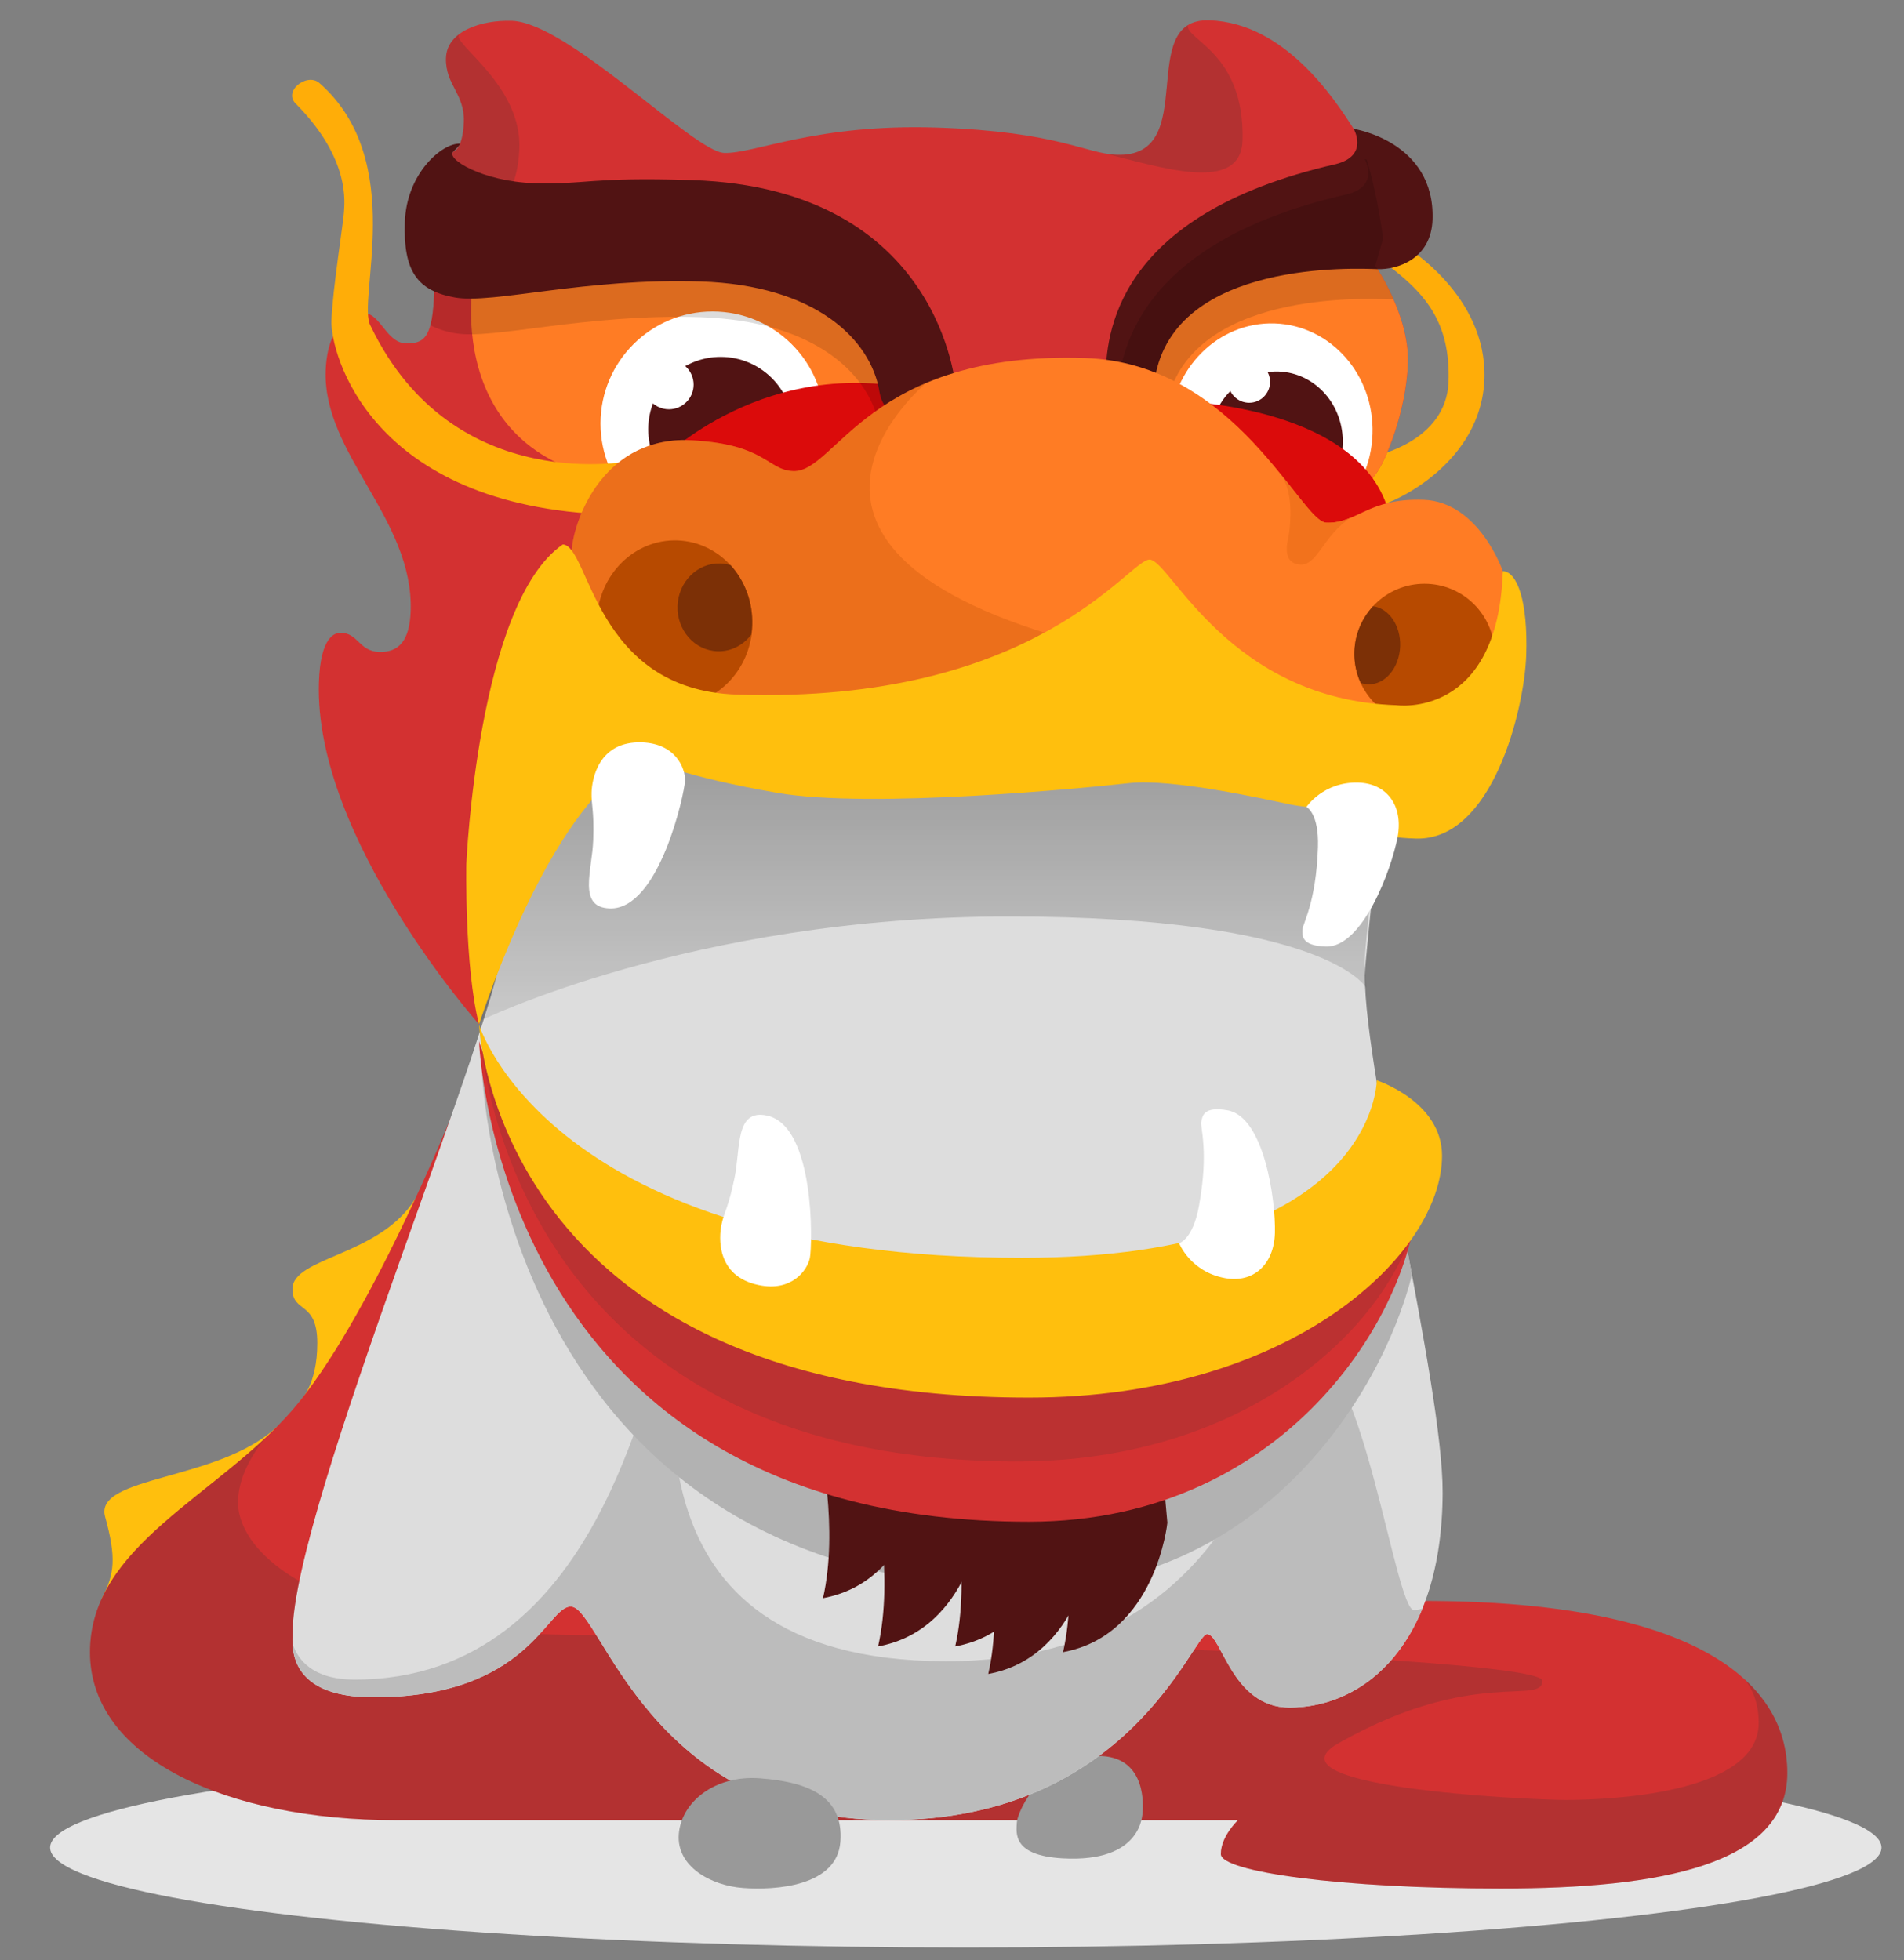 <?xml version="1.0" encoding="utf-8"?><!DOCTYPE svg PUBLIC "-//W3C//DTD SVG 1.1//EN" "http://www.w3.org/Graphics/SVG/1.1/DTD/svg11.dtd"><svg version="1.1" id="Layer_1" xmlns="http://www.w3.org/2000/svg" xmlns:xlink="http://www.w3.org/1999/xlink" x="0px" y="0px" width="304px" height="313px" viewBox="0 0 304 313" enable-background="new 0 0 304 313" xml:space="preserve"><rect x="0" y="0" width="304" height="313" fill="#808080" stroke="none"/><path fill="#78C800" d="M-557.325,151.959v9.417l0.298,3.529l2.966,4.194l3.5-2.078c0,0,2.044,2.389,1.522-4.67	c-0.522-7.059,2.311-1.642-0.522-7.059c-2.833-5.417-2.833-5.417-2.833-5.417L-557.325,151.959z"/><path fill="#78C800" d="M-367.612,168.815c-6.022-0.157-17.863,5.295-42.573,4.65c-0.797-0.021-9.756,0.277-9.543-7.871	c0.009-0.346,0.025-0.713,0.045-1.092c-0.363,0.26-0.766,0.504-1.219,0.722c-1.063,0.514-2.184,0.867-3.303,1.231	c-1.916,2.453-3.786,4.942-5.577,7.48c-1.588,3.423-3.304,6.787-5.137,10.086c-0.252,0.772-0.505,1.544-0.762,2.313	c-1.441,4.307-3.103,8.575-4.578,12.89c-0.675,4.753-1.549,9.472-2.7,14.128c-0.12,1.912-0.229,3.824-0.319,5.738	c0.042,0.194,0.082,0.391,0.111,0.598c1.146,8.205,0.181,18.846,4.337,26.494c0.721,0.366,1.368,0.922,1.919,1.649	c0.141-0.104,0.282-0.195,0.421-0.253c72.086-25.061,73.651-71.46,73.667-72.08C-362.807,174.878-361.589,168.972-367.612,168.815z"/><path fill="#71B200" d="M-430.071,232.532c-4.015-0.105-1.766-4.773-4.01-4.831c-1.411-0.037-2.644,6.713-6.149,15.274	c0.389,1.113,0.847,2.189,1.401,3.208c0.721,0.366,1.368,0.922,1.919,1.649c0.141-0.104,0.282-0.195,0.421-0.253	c36.568-12.713,54.988-30.917,64.264-45.85C-394.886,228.733-426.248,232.631-430.071,232.532z"/><path fill="#71B200" d="M-430.071,232.532c-4.015-0.105-1.766-4.773-4.01-4.831c-1.411-0.037-2.644,6.713-6.149,15.274	c0.389,1.113,0.847,2.189,1.401,3.208c0.721,0.366,1.368,0.922,1.919,1.649c0.141-0.104,0.282-0.195,0.421-0.253	c36.568-12.713,54.988-30.917,64.264-45.85C-394.886,228.733-426.248,232.631-430.071,232.532z"/><ellipse fill="#E5E5E5" cx="-480.169" cy="293.863" rx="144.782" ry="15.802"/><path fill="#FFBF0D" d="M-589.141,227.358c-9.143,8.611-28.925,7.669-27.114,14.191s1.453,9.084-0.433,12.73	c-1.886,3.647,11.882,1.69,11.882,1.69l11.594-13.633L-589.141,227.358z"/><path fill="#FFBF0D" d="M-567.184,191.193c-5.521,9.124-19.453,9.269-19.453,14.342c0,3.841,3.933,1.812,3.933,8.551	c0,6.739-2.724,9.125-2.724,9.125l3.449,3.012l13.116-6.34l6.014-17.898v-10.072L-567.184,191.193z"/><path fill="#D33131" d="M-561.525,178.266c0,0-13.136,32.559-25.112,46.4c-11.805,13.642-32.009,21.375-32.009,38.296	s21.956,26.564,48.261,26.564s133.26,0,133.26,0s-2.717,2.531-2.717,5.357c0,2.826,19.022,5.456,44.239,5.456	c25.217,0,45.326-3.717,45.326-18.282c0-14.565-14.937-27.197-57.686-27.197l-105.091-18.454l-36.244-22.609L-561.525,178.266z"/><path fill="#B72E2E" d="M-350.299,281.164c-0.003-0.075-0.007-0.151-0.011-0.226c-0.015-0.279-0.034-0.558-0.061-0.835	c-0.002-0.018-0.003-0.037-0.005-0.055c-0.029-0.297-0.067-0.593-0.109-0.888c-0.01-0.066-0.02-0.131-0.03-0.197	c-0.043-0.276-0.09-0.55-0.145-0.824c-0.004-0.021-0.007-0.042-0.012-0.062c-0.061-0.299-0.13-0.597-0.206-0.894	c-0.013-0.05-0.026-0.099-0.039-0.148c-0.074-0.281-0.154-0.561-0.241-0.839c-0.005-0.016-0.009-0.031-0.014-0.047	c-0.096-0.303-0.201-0.604-0.313-0.903c-0.011-0.03-0.023-0.059-0.034-0.088c-0.11-0.29-0.227-0.578-0.353-0.864	c-0.004-0.009-0.007-0.018-0.011-0.027c-0.135-0.305-0.278-0.608-0.431-0.91c-0.004-0.007-0.008-0.015-0.011-0.022	c-0.152-0.3-0.313-0.597-0.483-0.893c-0.001-0.003-0.003-0.005-0.004-0.008c-1.044-1.809-2.429-3.535-4.189-5.148h0	c1.16,1.454,2.195,3.652,2.195,6.871c0,11.449-24.638,12.174-30.507,12.174s-49.13-2.029-35.507-9.203	c20.942-11.739,31.811-5.725,31.811-9.638s-107.97-7.246-151.014-7.246s-55.217-13.188-55.217-20.942	c0-3.832,2.101-7.45,4.226-10.13c-11.82,11.04-27.632,18.819-27.632,33.788c0,16.921,21.956,26.564,48.261,26.564s133.26,0,133.26,0	s-2.717,2.531-2.717,5.357c0,2.826,19.022,5.456,44.239,5.456c25.217,0,45.326-3.717,45.326-18.282	C-350.278,281.758-350.287,281.461-350.299,281.164z"/><path fill="#78C800" d="M-435.356,246.971c1.626-3.881,2.908-7.326,4.026-9.94c12.361-33.659,14.665-72.269,15.094-85.201	c-0.024-1.281,0.014-2.792,0.098-4.486v0l0,0c0.546-10.965,3.001-29.546,2.653-42.456c-0.067-2.48-0.852-18.891-9.319-18.662	c-12.743,0.344-15.41,12.483-42.263,13.208c-37.03,1-53.235-28.602-70.852-28.126c-23.433,0.633-17.898,66.125-17.593,77.414	c0.45,16.677-32.943,88.954-32.301,112.729c0.037,1.368-0.509,9.685,13.003,9.32c23.86-0.644,27.415-14.776,31.007-14.873	c3.592-0.097,13.428,34.555,51.741,33.52c32.904-0.889,46.579-23.749,53.822-40.377	C-435.966,248.371-435.674,247.684-435.356,246.971z"/><path fill="#D98500" d="M-460.578,278.77c7.209,0.342,6.581,8.139,6.552,8.739s-0.043,8.169-12.658,7.571	c-7.981-0.378-7.383-3.919-7.3-5.679C-473.9,287.643-469.718,278.337-460.578,278.77z"/><path fill="#8EE000" d="M-432.379,108.25c-4.028,0.109-4.947,2.214-6.411,0.953c-0.667-0.632,2.736-2.22,2.718-2.869	c-0.009-0.325-0.527-0.246-1.241-0.227c-4.223,0.114-12.373,6.511-13.542,6.543c-0.52,0.014-1.361,0.167-1.382-0.613	c-0.047-1.754,5.825-3.408,1.731-3.298c-4.093,0.111-9.993,5.536-16.296,5.707c-12.994,0.351-23.73-9.567-23.662-7.033	c0.025,0.91,1.558,2.299,2.581,4.092c0,0,0.658,2.713-0.474,1.703c-12.244-11.6-24.245-14.17-24.245-14.17s-0.91,0.025-0.899,0.414	c0.037,1.364,2.685,3.113,2.699,3.633c0.014,0.52-0.302,0.853-0.822,0.867c-2.534,0.068-4.485-4.755-14.685-4.48	c-15.398,0.416-18.985,24.765-18.449,44.646c0.762,28.197,19.149,36.667,34.158,36.262c11.904-0.321,24.457-7.682,29.512-18.13	l15.873,0.779c0,0,8.163,14.508,22.132,14.131c13.108-0.354,24.286-8.957,23.509-37.723	C-420.389,109.226-428.351,108.141-432.379,108.25z"/><ellipse transform="matrix(1 -0.027 0.027 1 -4.087 -13.802)" fill="#FFFFFF" cx="-513.193" cy="144.45" rx="20.276" ry="24.653"/><path fill="#FFFFFF" d="M-427.917,145.784c-0.313,11.79-8.022,21.298-17.219,21.237c-9.197-0.061-16.399-9.668-16.086-21.459	c0.313-11.79,8.022-21.298,17.219-21.237C-434.806,124.386-427.604,133.993-427.917,145.784z"/><ellipse transform="matrix(1 -0.027 0.027 1 -4.087 -13.813)" fill="#3F3F3F" cx="-513.61" cy="144.461" rx="11.138" ry="13.542"/><ellipse transform="matrix(1 -0.027 0.027 1 -3.863 -14.017)" fill="#FFFFFF" cx="-521.059" cy="136.068" rx="5.217" ry="5.637"/><path fill="#3F3F3F" d="M-435.426,145.983c-0.313,6.935-4.793,12.469-10.005,12.36c-5.212-0.109-9.183-5.818-8.87-12.753	c0.313-6.935,4.793-12.469,10.005-12.36C-439.083,133.339-435.112,139.048-435.426,145.983z"/><path fill="#71B200" d="M-486.361,171.094c0,0-3.044,27.048,5.798,26.801c8.842-0.247,8.376-13.195,8.319-13.35	C-472.3,184.39-486.361,171.094-486.361,171.094z"/><path fill="#FFFFFF" d="M-446.512,138.217c0.165,2.82-1.739,5.223-4.253,5.369c-2.514,0.145-4.687-2.022-4.852-4.842	c-0.165-2.82,1.739-5.223,4.253-5.369S-446.677,135.398-446.512,138.217z"/><path fill="#FFC200" d="M-492.348,185.884"/><path fill="#F49000" d="M-486.594,169.372c0,0-1.379,19.975,8.322,19.713c9.7-0.262,14.307-8.35,14.114-15.494	C-464.352,166.447-486.594,169.372-486.594,169.372z"/><path fill="#FFC200" d="M-472.333,157.187c7.057-0.191,12.593,7.856,12.812,15.959c0.219,8.103-6.179,16.559-8.358,16.618	c-2.178,0.059-18.612-14.407-18.784-20.768C-486.834,162.636-480.872,157.418-472.333,157.187z"/><ellipse transform="matrix(1 0.028 -0.028 1 4.387 13.412)" fill="#FFF3B8" cx="-472.449" cy="161.943" rx="4.689" ry="2.557"/><path fill="#8EE000" d="M-432.379,108.25c-4.028,0.109-4.947,2.214-6.411,0.953c-0.667-0.632,2.736-2.22,2.718-2.869	c-0.009-0.325-0.527-0.246-1.241-0.227c-4.223,0.114-12.373,6.511-13.542,6.543c-0.52,0.014-1.361,0.167-1.382-0.613	c-0.047-1.754,5.825-3.408,1.731-3.298c-4.093,0.111-9.993,5.536-16.296,5.707c-12.994,0.351-23.73-9.567-23.662-7.033	c0.025,0.91,1.558,2.299,2.581,4.092c0,0,0.658,2.713-0.474,1.703c-12.244-11.6-24.245-14.17-24.245-14.17s-0.91,0.025-0.899,0.414	c0.037,1.364,2.685,3.113,2.699,3.633c0.014,0.52-0.302,0.853-0.822,0.867c-2.534,0.068-4.485-4.755-14.685-4.48	c-15.398,0.416-18.985,24.765-18.449,44.646c0.762,28.197,19.149,36.667,34.158,36.262c11.904-0.321,24.457-7.682,29.512-18.13	l15.873,0.779c0,0,8.163,14.508,22.132,14.131c13.108-0.354,24.286-8.957,23.509-37.723	C-420.389,109.226-428.351,108.141-432.379,108.25z"/><ellipse transform="matrix(1 -0.027 0.027 1 -4.087 -13.802)" fill="#FFFFFF" cx="-513.193" cy="144.45" rx="20.276" ry="24.653"/><path fill="#FFFFFF" d="M-427.917,145.784c-0.313,11.79-8.022,21.298-17.219,21.237c-9.197-0.061-16.399-9.668-16.086-21.459	c0.313-11.79,8.022-21.298,17.219-21.237C-434.806,124.386-427.604,133.993-427.917,145.784z"/><ellipse transform="matrix(1 -0.027 0.027 1 -4.087 -13.813)" fill="#3F3F3F" cx="-513.61" cy="144.461" rx="11.138" ry="13.542"/><ellipse transform="matrix(1 -0.027 0.027 1 -3.863 -14.017)" fill="#FFFFFF" cx="-521.059" cy="136.068" rx="5.217" ry="5.637"/><path fill="#3F3F3F" d="M-435.426,145.983c-0.313,6.935-4.793,12.469-10.005,12.36c-5.212-0.109-9.183-5.818-8.87-12.753	c0.313-6.935,4.793-12.469,10.005-12.36C-439.083,133.339-435.112,139.048-435.426,145.983z"/><path fill="#71B200" d="M-486.361,171.094c0,0-3.044,27.048,5.798,26.801c8.842-0.247,8.376-13.195,8.319-13.35	C-472.3,184.39-486.361,171.094-486.361,171.094z"/><path fill="#FFFFFF" d="M-446.512,138.217c0.165,2.82-1.739,5.223-4.253,5.369c-2.514,0.145-4.687-2.022-4.852-4.842	c-0.165-2.82,1.739-5.223,4.253-5.369S-446.677,135.398-446.512,138.217z"/><path fill="#FFC200" d="M-492.348,185.884"/><path fill="#F49000" d="M-486.594,169.372c0,0-1.379,19.975,8.322,19.713c9.7-0.262,14.307-8.35,14.114-15.494	C-464.352,166.447-486.594,169.372-486.594,169.372z"/><path fill="#FFC200" d="M-472.333,157.187c7.057-0.191,12.593,7.856,12.812,15.959c0.219,8.103-6.179,16.559-8.358,16.618	c-2.178,0.059-18.612-14.407-18.784-20.768C-486.834,162.636-480.872,157.418-472.333,157.187z"/><ellipse transform="matrix(1 0.028 -0.028 1 4.387 13.412)" fill="#FFF3B8" cx="-472.449" cy="161.943" rx="4.689" ry="2.557"/><path fill="#71B200" d="M-435.356,246.971c1.626-3.881,2.908-7.326,4.026-9.94c2.504-6.818,4.594-13.837,6.34-20.807	c-0.861-1.323-0.399-3.524-1.9-3.483c-3.763,0.102-3.554,50.076-54.638,51.456c-50.4,1.361-44.602-41.701-44.67-44.209	c-0.068-2.509-0.425-3.069-1.109-3.051c-0.684,0.019-2.265,0.632-2.179,3.824c0.788,29.191-30.782,47.502-43.781,47.854	c-5.804,0.157-9.415-1.202-11.639-2.753c1.289,2.528,4.429,5.116,12.097,4.909c23.86-0.644,27.415-14.776,31.007-14.873	c3.592-0.097,13.428,34.555,51.741,33.52c32.904-0.889,46.579-23.749,53.822-40.377	C-435.966,248.371-435.674,247.684-435.356,246.971z"/><linearGradient id="SVGID_1_" gradientUnits="userSpaceOnUse" x1="-485.284" y1="94.314" x2="-485.284" y2="165.722"><stop offset="0" style="stop-color:#000000"/><stop offset="1" style="stop-color:#000000;stop-opacity:0.2"/></linearGradient><path fill="url(#SVGID_1_)" d="M-445.707,98.394c-4.935,1.728-11.159,2.974-19.616,2.953c-11.362-0.028-20.752-3.008-28.859-7.032	h-24.925l-32.99,4.919c-1.919,11.856-1.763,23.738-1.769,26.232c-0.013,5.287,0.815,11.332,0.784,23.753	c-0.005,1.946-0.837,5.509-2.232,10.202c-0.51,1.949-1.114,4.057-1.797,6.302c2.785-1.328,35.784-16.564,84.151-16.564	c43.482,0,54.194,8.331,56.343,10.666c0.196-3.23,0.312-5.939,0.38-7.994c-0.024-1.281,0.014-2.792,0.098-4.486v0	c0.504-10.113,2.626-26.695,2.68-39.341L-445.707,98.394z"/><path fill="#FFAD08" d="M-415.646,73.833c0,0,11.492-2.233,11.806-11.793c0.313-9.56-3.774-14.262-10.787-19.277	c-7.013-5.015,3.88-2.157,3.88-2.157s13.012,7.713,12.578,20.967s-14.055,19.623-17.068,20.207s-5.042-5.924-5.042-5.924	l4.087-1.932L-415.646,73.833z"/><path fill="#D33131" d="M-551.94,4.982c8.908,0.292,28.792,20.737,33.572,20.894c4.78,0.157,14.399-4.639,33.628-4.009	c19.229,0.63,23.572,4.144,28.461,4.305c13.362,0.438,2.777-21.66,14.618-21.271c11.841,0.388,19.717,12.283,22.819,17.17	c3.102,4.887,4.652,17.336,4.652,17.336l-1.229,4.31c0,0,5.4,7.79,5.15,15.394c-0.249,7.605-3.562,15.761-5.259,17.772	s-6.358,14.8-6.358,14.8l-25.902,7.198l-52.605-7.598l-32.046,15.48l-14.336,19.323l-8.557,25.494l-1.81,12.085	c0,0-26.115-29.422-25.306-54.083c0.239-7.279,2.541-7.856,3.519-7.824c2.716,0.089,2.841,2.921,5.991,3.024	c3.15,0.103,4.844-1.799,4.997-6.47c0.477-14.557-13.868-24.815-13.437-37.961c0.218-6.663,3.457-9.239,6.064-9.154	s3.544,4.684,6.586,4.784c3.042,0.1,4.276-1.056,4.511-8.226s0.476-17.82,0.476-17.82l2.532-4.267c0,0,1.532-0.276,1.678-4.73	s-2.962-5.861-2.823-10.098S-556.72,4.825-551.94,4.982z"/><path fill="#B72E2E" d="M-560.268,7.089L-560.268,7.089c-1.233,0.924-2.035,2.165-2.087,3.75c-0.139,4.237,2.969,5.644,2.823,10.098	s-1.678,4.73-1.678,4.73l-2.532,4.267c0,0-0.018,0.802-0.049,2.11l6.404,3.1c0,0,6.069,0.635,6.626-9.709	C-550.206,15.092-561.629,8.512-560.268,7.089z"/><path fill="#FF7C24" d="M-557.882,44.685c0,0-6.188,29.52,23.995,33.256c30.183,3.735,39.955,2.026,39.955,2.026l6.145-10.529	l-2.392-11.076l-15.034-14.69l-28.228-5.892l-18.812,3.443L-557.882,44.685z"/><path fill="#D98500" d="M-514.883,282.815c7.914,0.515,13.36,2.857,12.897,9.961s-10.263,7.82-15.389,7.487	c-5.126-0.334-10.621-3.311-10.287-8.437C-527.328,286.701-522.032,282.35-514.883,282.815z"/><circle fill="#FFFFFF" cx="-520.206" cy="68.664" r="17.717"/><circle fill="#511313" cx="-518.931" cy="69.576" r="11.45"/><path fill="#DB0B0B" d="M-527.96,74.065c0,0,18.289-18.251,44.97-9.401c26.681,8.85,20.383,15.169,20.383,15.169l-46.207,7.33	l-16.698-3.738L-527.96,74.065z"/><path fill="#FF7C24" d="M-415.42,43.715l1.229-4.31c0,0-0.08-0.64-0.238-1.682l-15.818,1.589l-18.091,7.782l-3.911,8.717	l0.636,11.421l11.008,13.766l23.086-0.332c0.786-1.772,1.508-3.214,1.99-3.786c1.697-2.011,5.01-10.167,5.259-17.772	C-410.02,51.505-415.42,43.715-415.42,43.715z"/><ellipse transform="matrix(1 0.033 -0.033 1 2.052 14.194)" fill="#FFFFFF" cx="-431.987" cy="69.708" rx="16.033" ry="16.956"/><ellipse transform="matrix(1 0.033 -0.033 1 2.111 14.168)" fill="#511313" cx="-431.175" cy="71.475" rx="10.515" ry="11.121"/><path fill="#DB0B0B" d="M-446.32,65.142c0,0,29.848,0.689,33.315,18.783c3.467,18.094-8.499,15.962-8.499,15.962l-19.828-14.426	l-0.615-12.201L-446.32,65.142z"/><path fill="#511313" d="M-560.131,24.399c-2.883-0.095-8.479,4.723-8.732,12.436s1.937,10.83,7.934,11.897	s20.598-3.131,38.849-2.533s26.886,9.219,28.25,17.384c1.364,8.165,12.085-0.401,12.085-0.401s-2.114-31.717-41.658-33.013	c-16.296-0.534-16.881,0.752-25.029,0.484c-8.148-0.267-13.986-3.856-12.778-4.987C-560.003,24.536-560.131,24.399-560.131,24.399z"/><path fill="#511313" d="M-458.082,61.24c0.199-6.084,0.946-25.526,36.447-33.606c5.264-1.35,2.793-5.564,2.793-5.564	s12.878,1.945,12.472,14.329c-0.207,6.301-5.623,7.946-8.702,7.845c-3.079-0.101-32.068-1.57-35.187,17.251	C-453.379,80.317-458.082,61.24-458.082,61.24z"/><path fill="#FFAD08" d="M-532.614,74.492c0,0-28.478,6.171-41.645-21.231c-2.357-3.847,5.985-26.086-8.128-38.457	c-1.972-1.691-5.918,1.383-3.592,3.417c8.63,8.766,7.533,15.69,7.491,16.994c-0.043,1.304-1.818,12.338-1.979,17.227	s5.888,29.375,44.128,30.629C-498.099,84.324-532.614,74.492-532.614,74.492z"/><path fill="#FF7C24" d="M-524.571,71.268c12.785,0.419,12.932,4.782,17.132,4.92c6.772,0.222,11.861-19.005,46.127-17.882	c23.854,0.782,34.123,25.915,38.143,26.046c4.889,0.16,6.545-3.918,15.344-3.63c8.8,0.289,12.572,11.288,12.572,11.288l1.405,6.898	l-1.996,17.77l-24.342,6.053l-59.75-8.593l-37.163,2.37l-24.189-5.252c0,0-1.396-17.12-1.236-22.009S-537.878,71.295-524.571,71.268	z"/><path fill="#ED7524" d="M-464.513,102.709c-52.75-15.072-21.896-40.467-21.896-40.467l0,0c-12.627,5.328-16.444,14.096-21.03,13.946	c-4.201-0.138-4.348-4.5-17.132-4.92c-13.307,0.027-17.792,13.091-17.952,17.98c-0.12,3.67,0.636,14.231,1.021,19.27l8.963,4.638	l0,0l17.976,3.191l34.627-2.209l10.804,1.554l6.973-0.786C-462.159,114.906-411.763,117.782-464.513,102.709z"/><ellipse transform="matrix(1 0.033 -0.033 1 2.998 17.299)" fill="#B74A00" cx="-526.24" cy="100.114" rx="12.295" ry="13.043"/><circle fill="#B74A00" cx="-407.644" cy="105.09" r="11.087"/><path fill="#FFBF0D" d="M-543.889,87.789c4.237,0.139,4.901,22.999,27.497,23.74c47.583,1.56,62.04-21.457,65.3-21.35	c3.259,0.107,12.433,22.158,39.049,23.031c0,0,16.021,2.265,16.791-21.2c2.281,0.075,3.975,4.807,3.697,13.28	c-0.278,8.474-5.314,29.407-17.482,29.008c-12.167-0.399-10.402-4.474-10.402-4.474s-5.975-0.196-9.647-0.969	s-18.463-4.085-25.23-3.329c-6.768,0.757-40.7,4.103-55.624,1.548c-14.924-2.556-21.136-5.478-21.136-5.478	s-12.714,2.991-26.066,42.067c-2.309-9.175-1.996-25.369-1.996-25.369S-557.351,97.027-543.889,87.789z"/><path fill="#7C3006" d="M-517.349,91.072c-0.518-0.16-1.06-0.262-1.625-0.28c-3.614-0.119-6.646,2.894-6.772,6.728	c-0.126,3.834,2.702,7.039,6.317,7.157c2.152,0.071,4.093-0.974,5.341-2.637c0.072-0.499,0.12-1.007,0.137-1.524	C-513.832,96.862-515.143,93.514-517.349,91.072z"/><path fill="#7C3006" d="M-415.778,97.56c-1.75,1.889-2.856,4.391-2.947,7.166c-0.058,1.763,0.301,3.443,0.986,4.947	c0.379,0.136,0.776,0.222,1.189,0.236c2.682,0.088,4.947-2.613,5.059-6.033C-411.385,100.614-413.276,97.883-415.778,97.56z"/><path fill="#FFFFFF" d="M-418.064,125.447c4.49,0.147,7.113,3.68,6.16,8.668s-5.494,17.454-11.36,17.262	c-3.839-0.126-3.714-1.717-3.683-2.658c0.031-0.942,2.17-4.279,2.458-13.042c0.178-5.432-1.821-6.377-1.821-6.377	S-423.64,125.265-418.064,125.447z"/><path fill="#71B200" d="M-470.891,212.74c-74.747,0-85.799-42.06-85.799-42.06s2.4,82.091,86.926,82.091	c15.557,0,28.051-5.688,37.603-13.731c0.288-0.712,0.564-1.386,0.831-2.009c5.051-13.755,8.422-28.335,10.673-41.654	C-427.258,203.807-441.243,212.74-470.891,212.74z"/><path fill="#FFFFFF" d="M-531.393,119.085c5.359,0.176,6.898,4.105,6.834,6.061c-0.064,1.955-4.078,20.457-11.9,20.2	c-5.142-0.169-2.777-5.964-2.618-10.816c0.159-4.852-0.327-5.521-0.26-7.549C-539.271,124.953-538.274,118.86-531.393,119.085z"/><path fill="#511313" d="M-448.297,242.495c0,0-1.802,17.766-16.493,20.467c2.535-11.069-0.53-24.769-0.53-24.769l9.372-3.699	l7.022,1.028L-448.297,242.495z"/><path fill="#511313" d="M-460.15,245.98c0,0-1.799,17.737-16.466,20.433c2.531-11.051-0.529-24.728-0.529-24.728l9.356-3.693	l7.011,1.026L-460.15,245.98z"/><path fill="#511313" d="M-465.377,241.625c0,0-1.799,17.737-16.466,20.433c2.531-11.051-0.529-24.728-0.529-24.728l9.356-3.693	l7.011,1.026L-465.377,241.625z"/><path fill="#511313" d="M-477.572,241.625c0,0-1.799,17.737-16.466,20.433c2.531-11.051-0.529-24.728-0.529-24.728l9.356-3.693	l7.011,1.026L-477.572,241.625z"/><path fill="#511313" d="M-486.409,234.149c0,0-1.785,17.6-16.339,20.275c2.512-10.965-0.525-24.537-0.525-24.537l9.284-3.664	l6.957,1.018L-486.409,234.149z"/><path fill="#F2721C" d="M-423.169,84.352c-1.481-0.049-3.813-3.494-7.359-7.863c2.301,2.896,1.624,8.074,1.514,9.23	c-0.11,1.156-1.463,4.81,1.496,5.233c2.959,0.423,3.688-4.486,8.246-7.406l0.001,0C-420.466,84.049-421.664,84.402-423.169,84.352z"/><path fill="#D33131" d="M-470.199,242.337c41.7,0,61.404-34.774,61.404-52.361c0-9.789-6.399-13.605-6.399-13.605	s0,32.022-56.133,32.022c-74.747,0-85.799-42.06-85.799-42.06S-554.725,242.337-470.199,242.337z"/><path fill="#B72E2E" d="M-413.734,176.707c-0.174,0.592-0.358,1.18-0.561,1.763c-0.648,2.579-1.311,5.151-2.462,7.585	c-0.387,0.817-1.223,1.22-2.09,1.259c-1.887,2.669-4.14,5.077-6.724,7.095c-1.123,0.877-2.447,0.702-3.386,0.056	c-7.78,6.693-21.152,12.447-44.149,12.447c-73.196,0-84.019-43.176-84.019-43.176s2.35,69.064,85.123,69.064	c40.835,0,63.976-26.74,63.976-44.794C-408.026,182.548-411.009,178.902-413.734,176.707z"/><path fill="#B72E2E" d="M-436.412,23.886c0.347-13.909-9.051-15.848-8.641-18.219c-6.239,3.86,0.52,20.889-11.227,20.503	c-0.667-0.022-1.324-0.108-2.009-0.238l0,0C-449.186,28.17-436.689,32.359-436.412,23.886z"/><path fill="#FFBF0D" d="M-470.199,222.705c41.7,0,65.331-22.831,65.331-38.246c0-8.58-10.325-11.925-10.325-11.925	s0,28.066-56.133,28.066c-74.747,0-85.799-36.864-85.799-36.864S-554.725,222.705-470.199,222.705z"/><path fill="#FFFFFF" d="M-439.177,203.812c4.435,0.81,7.757-2.097,7.884-7.191c0.126-5.094-1.677-18.284-7.471-19.343	c-3.791-0.693-4.007,0.894-4.177,1.824c-0.17,0.93,1.219,4.658-0.363,13.312c-0.98,5.365-3.142,5.867-3.142,5.867	S-444.685,202.806-439.177,203.812z"/><path fill="#FFFFFF" d="M-512.922,204.909c5.267,1.101,7.7-2.364,8.102-4.286c0.402-1.922,0.881-20.912-6.805-22.519	c-5.053-1.057-4.123,5.155-5.121,9.923c-0.997,4.769-1.629,5.305-2.046,7.298S-519.683,203.495-512.922,204.909z"/><circle fill="#FFFFFF" cx="-527.106" cy="62.513" r="3.902"/><circle fill="#FFFFFF" cx="-435.367" cy="62.078" r="3.304"/><path fill="#FFBF0D" d="M-417.694,171.094c0,0,3.268,4.636,0.187,9.172c-3.081,4.536,5.798,1.61,5.798,1.61l6.519,0.109	c0,0-2.595-10.444-11.941-14.964C-417.694,171.094-417.694,171.094-417.694,171.094z"/><polygon fill="#78C800" points="-101.907,170.06 -98.49,171.416 -95.657,176.583 -98.782,183.645 -105.49,181.333"/><path fill="#78C800" d="M-240.375,152.083v9.417l0.298,3.529l2.966,4.194l3.5-2.078c0,0,2.044,2.389,1.522-4.67	c-0.522-7.059,2.311-1.642-0.522-7.059c-2.833-5.417-2.833-5.417-2.833-5.417L-240.375,152.083z"/><ellipse fill="#E5E5E5" cx="-163.218" cy="293.986" rx="144.782" ry="15.802"/><path fill="#FFBF0D" d="M-272.19,227.482c-9.143,8.611-28.925,7.669-27.114,14.191c1.812,6.522,1.453,9.084-0.433,12.73	c-1.886,3.647,11.882,1.69,11.882,1.69l11.594-13.633L-272.19,227.482z"/><path fill="#FFBF0D" d="M-250.233,191.317c-5.521,9.124-19.453,9.269-19.453,14.342c0,3.841,3.933,1.812,3.933,8.551	s-2.724,9.125-2.724,9.125l3.449,3.012l13.116-6.34l6.014-17.898v-10.072L-250.233,191.317z"/><path fill="#D33131" d="M-244.574,178.389c0,0-13.136,32.559-25.112,46.4c-11.804,13.642-32.009,21.375-32.009,38.296	s21.956,26.564,48.261,26.564s133.26,0,133.26,0s-2.717,2.531-2.717,5.357s19.022,5.456,44.239,5.456s45.326-3.717,45.326-18.282	c0-14.565-14.937-27.197-57.686-27.197l-105.091-18.454l-36.244-22.609L-244.574,178.389z"/><path fill="#B72E2E" d="M-33.349,281.287c-0.003-0.075-0.007-0.151-0.011-0.226c-0.015-0.279-0.034-0.558-0.061-0.835	c-0.002-0.018-0.003-0.037-0.005-0.055c-0.029-0.297-0.067-0.593-0.109-0.888c-0.01-0.066-0.02-0.131-0.03-0.197	c-0.043-0.276-0.09-0.55-0.145-0.824c-0.004-0.021-0.007-0.042-0.012-0.062c-0.061-0.299-0.13-0.597-0.206-0.894	c-0.013-0.05-0.026-0.099-0.039-0.148c-0.074-0.281-0.154-0.561-0.241-0.839c-0.005-0.016-0.009-0.031-0.014-0.047	c-0.096-0.303-0.201-0.604-0.313-0.903c-0.011-0.03-0.023-0.059-0.034-0.088c-0.11-0.29-0.227-0.578-0.353-0.864	c-0.004-0.009-0.007-0.018-0.011-0.026c-0.135-0.305-0.278-0.608-0.431-0.91c-0.004-0.007-0.008-0.015-0.011-0.022	c-0.152-0.3-0.313-0.597-0.483-0.893c-0.001-0.003-0.003-0.005-0.004-0.008c-1.044-1.809-2.429-3.535-4.189-5.148l0,0	c1.16,1.454,2.195,3.652,2.195,6.871c0,11.449-24.638,12.174-30.507,12.174c-5.87,0-49.13-2.029-35.507-9.203	c20.942-11.739,31.811-5.725,31.811-9.638s-107.97-7.246-151.014-7.246c-43.043,0-55.217-13.188-55.217-20.942	c0-3.832,2.101-7.45,4.226-10.13c-11.82,11.04-27.632,18.819-27.632,33.788c0,16.921,21.956,26.564,48.261,26.564s133.26,0,133.26,0	s-2.717,2.531-2.717,5.357s19.022,5.456,44.239,5.456s45.326-3.717,45.326-18.282C-33.328,281.881-33.336,281.584-33.349,281.287z"/><path fill="#78C800" d="M-118.406,247.094c1.626-3.881,2.908-7.326,4.026-9.94c12.361-33.659,14.665-72.269,15.094-85.201	c-0.024-1.281,0.014-2.792,0.098-4.486v0l0,0c0.546-10.965,3.001-29.546,2.653-42.456c-0.067-2.48-0.852-18.891-9.319-18.662	c-12.743,0.344-15.41,12.483-42.263,13.208c-37.03,1-53.235-28.602-70.852-28.126c-23.433,0.633-17.898,66.125-17.593,77.414	c0.45,16.677-32.943,88.954-32.301,112.729c0.037,1.368-0.509,9.685,13.003,9.32c23.86-0.644,27.415-14.776,31.007-14.873	c3.592-0.097,13.428,34.555,51.741,33.521c32.904-0.889,46.579-23.749,53.822-40.377	C-119.016,248.495-118.724,247.807-118.406,247.094z"/><path fill="#D98500" d="M-143.628,278.894c7.208,0.342,6.581,8.139,6.552,8.739s-0.043,8.169-12.658,7.571	c-7.981-0.378-7.383-3.919-7.3-5.679C-156.95,287.766-152.767,278.46-143.628,278.894z"/><path fill="#8EE000" d="M-115.429,108.373c-4.028,0.109-4.947,2.214-6.411,0.953c-0.667-0.632,2.736-2.22,2.718-2.869	c-0.009-0.325-0.527-0.246-1.241-0.227c-4.223,0.114-12.373,6.511-13.542,6.543c-0.52,0.014-1.361,0.167-1.382-0.613	c-0.047-1.754,5.825-3.408,1.731-3.298c-4.093,0.111-9.993,5.536-16.296,5.707c-12.994,0.351-23.73-9.567-23.662-7.033	c0.025,0.91,1.558,2.299,2.581,4.092c0,0,0.658,2.713-0.474,1.703c-12.244-11.6-24.245-14.17-24.245-14.17s-0.91,0.025-0.899,0.414	c0.037,1.364,2.685,3.113,2.699,3.633s-0.302,0.853-0.822,0.867c-2.534,0.068-4.485-4.755-14.685-4.48	c-15.398,0.416-18.985,24.765-18.449,44.646c0.761,28.197,19.149,36.667,34.158,36.262c11.904-0.321,24.457-7.682,29.512-18.13	l15.873,0.779c0,0,8.163,14.508,22.132,14.131c13.108-0.354,24.286-8.957,23.509-37.723	C-103.439,109.35-111.401,108.264-115.429,108.373z"/><path fill="#FFC200" d="M-175.398,186.008"/><path fill="#FFC200" d="M-175.398,186.008"/><path fill="#71B200" d="M-118.406,247.094c1.626-3.881,2.908-7.326,4.026-9.94c2.504-6.818,4.594-13.837,6.34-20.807	c-0.861-1.323-0.399-3.524-1.9-3.483c-3.763,0.102-3.554,50.076-54.638,51.456c-50.4,1.361-44.602-41.701-44.67-44.209	c-0.068-2.509-0.425-3.069-1.109-3.051c-0.684,0.019-2.265,0.632-2.179,3.824c0.788,29.191-30.782,47.502-43.781,47.854	c-5.804,0.157-9.415-1.202-11.639-2.753c1.289,2.528,4.429,5.116,12.097,4.909c23.86-0.644,27.415-14.776,31.007-14.873	c3.592-0.097,13.428,34.555,51.741,33.521c32.904-0.889,46.579-23.749,53.822-40.377	C-119.016,248.495-118.724,247.807-118.406,247.094z"/><g><ellipse transform="matrix(1 -0.018 0.018 1 -2.581 -3.433)" fill="#FFFFFF" cx="-195.961" cy="144.642" rx="20.138" ry="24.485"/><path fill="#FFFFFF" d="M-110.679,146.956c-0.42,11.975-8.141,21.563-17.245,21.414s-16.145-9.978-15.725-21.953 s8.141-21.563,17.245-21.414S-110.259,134.98-110.679,146.956z"/><ellipse transform="matrix(1 -0.018 0.018 1 -2.582 -3.441)" fill="#3F3F3F" cx="-196.375" cy="144.649" rx="11.062" ry="13.45"/><ellipse transform="matrix(1 -0.018 0.018 1 -2.434 -3.571)" fill="#FFFFFF" cx="-203.695" cy="136.245" rx="5.181" ry="5.598"/><path fill="#3F3F3F" d="M-118.114,147.087c-0.375,7.043-4.861,12.622-10.021,12.463s-9.037-5.998-8.662-13.04 c0.375-7.043,4.861-12.622,10.021-12.463S-117.739,140.045-118.114,147.087z"/><path fill="#FFFFFF" d="M-129.017,139.093c0.137,2.866-1.77,5.29-4.261,5.414c-2.491,0.124-4.621-2.099-4.758-4.965 s1.77-5.29,4.261-5.414C-131.285,134.004-129.155,136.227-129.017,139.093z"/><path fill="#8EE000" d="M-190.31,124.527c3.289,0,6.008,0.84,8.104,1.863c-3.772-3.103-8.327-4.889-13.21-4.802 c-12.055,0.213-21.725,11.722-22.359,26.119C-213.677,130.871-199.282,124.527-190.31,124.527z"/><path fill="#8EE000" d="M-127.323,124.717c-3.253-0.053-6.348,0.999-9.075,2.886c1.023-0.399,2.182-0.684,3.427-0.684 c9.491,0,21.959,8.365,21.959,23.567c0,3.633-0.272,6.94-0.77,9.521c1.279-3.179,2.059-6.751,2.191-10.535 C-109.117,135.969-117.056,124.885-127.323,124.717z"/><path fill="#8EE000" d="M-218.579,145.858l1.997-3.709l1.712-4.565l2.711-4.565l4.993-4.993l5.849-2.425l8.56-2.996l3.852,1.141 l2.425,0.713l2.283,0.713l2.853-1.712c0,0-11.841-7.561-12.412-8.132c-0.571-0.571-11.984-2.996-13.553-2.711 c-1.569,0.285-10.272,6.848-10.272,6.848l-4.28,14.266c0,0-0.285,7.989,0,8.417C-221.575,142.577-218.579,145.858-218.579,145.858z"/><path fill="#8EE000" d="M-138.118,124.887l5.278,0.999l6.42,1.855l5.706,1.712l3.995,2.568l2.283,3.995 c0,0,1.141,3.567,1.427,3.995s1.427,2.996,1.712,3.424c0.285,0.428,0.856,4.708,0.856,4.708s-0.285,4.708,0.143,4.993 c0.428,0.285,2.14-0.143,2.568-2.283c0.428-2.14,0.713-9.13,0.856-10.842s-0.571-8.845-1.141-10.414 c-0.571-1.569-3.709-6.277-4.708-7.704s-10.557-4.422-10.985-4.565c-0.428-0.143-7.418,0.571-8.56,0.856 c-1.141,0.285-5.706,5.564-5.706,5.564l-0.713,1.569"/><path fill="#2199EA" d="M-175.792,172.391c0,4.164-2.349,6.606-5.246,6.606s-5.246-2.443-5.246-6.606s2.953-9.793,5.246-11.27 C-178.746,162.754-175.792,168.228-175.792,172.391z"/><ellipse transform="matrix(0.963 0.27 -0.27 0.963 38.429 55.567)" fill="#27C2FF" cx="-182.626" cy="167.373" rx="1.364" ry="2.663"/></g><linearGradient id="SVGID_2_" gradientUnits="userSpaceOnUse" x1="-168.334" y1="94.438" x2="-168.334" y2="165.846"><stop offset="0" style="stop-color:#000000"/><stop offset="1" style="stop-color:#000000;stop-opacity:0.2"/></linearGradient><path fill="url(#SVGID_2_)" d="M-128.757,98.518c-4.935,1.728-11.159,2.974-19.616,2.953c-11.362-0.028-20.752-3.008-28.859-7.032	h-24.925l-32.99,4.919c-1.919,11.856-1.763,23.738-1.769,26.232c-0.013,5.287,0.815,11.332,0.784,23.753	c-0.005,1.946-0.837,5.509-2.232,10.202c-0.51,1.949-1.114,4.057-1.797,6.302c2.785-1.328,35.784-16.564,84.151-16.564	c43.482,0,54.194,8.331,56.343,10.666c0.196-3.23,0.312-5.939,0.38-7.994c-0.024-1.281,0.014-2.792,0.098-4.486v0	c0.504-10.113,2.626-26.695,2.68-39.341L-128.757,98.518z"/><path fill="#FFAD08" d="M-98.696,73.956c0,0,11.492-2.233,11.806-11.793s-3.774-14.262-10.787-19.277	c-7.013-5.015,3.88-2.157,3.88-2.157s13.012,7.713,12.578,20.967c-0.435,13.254-14.055,19.623-17.068,20.207	c-3.013,0.585-5.042-5.924-5.042-5.924l4.087-1.932L-98.696,73.956z"/><path fill="#D33131" d="M-234.99,5.105c8.908,0.292,28.792,20.737,33.572,20.894c4.78,0.157,14.399-4.639,33.628-4.009	c19.229,0.63,23.572,4.144,28.461,4.305c13.362,0.438,2.777-21.66,14.618-21.271c11.841,0.388,19.717,12.283,22.819,17.17	s4.652,17.336,4.652,17.336l-1.229,4.31c0,0,5.4,7.79,5.15,15.394s-3.562,15.761-5.259,17.772s-6.358,14.8-6.358,14.8l-25.902,7.198	l-52.605-7.598l-32.046,15.48l-14.337,19.323l-8.557,25.494l-1.81,12.085c0,0-26.115-29.422-25.306-54.083	c0.239-7.279,2.541-7.856,3.519-7.824c2.716,0.089,2.841,2.921,5.991,3.024c3.15,0.103,4.844-1.799,4.997-6.47	c0.477-14.557-13.868-24.815-13.437-37.961c0.218-6.663,3.457-9.239,6.064-9.154c2.607,0.085,3.544,4.684,6.586,4.784	s4.276-1.056,4.511-8.226c0.235-7.17,0.476-17.82,0.476-17.82l2.532-4.267c0,0,1.532-0.276,1.678-4.73s-2.962-5.861-2.823-10.098	C-245.266,6.726-239.77,4.948-234.99,5.105z"/><path fill="#B72E2E" d="M-243.318,7.213L-243.318,7.213c-1.233,0.924-2.035,2.165-2.087,3.75c-0.139,4.237,2.969,5.644,2.823,10.098	s-1.678,4.73-1.678,4.73l-2.532,4.267c0,0-0.018,0.802-0.049,2.11l6.404,3.1c0,0,6.069,0.635,6.626-9.709	C-233.255,15.215-244.679,8.635-243.318,7.213z"/><path fill="#FF7C24" d="M-240.932,44.808c0,0-6.188,29.52,23.995,33.256c30.183,3.735,39.955,2.026,39.955,2.026l6.145-10.529	l-2.392-11.076l-15.034-14.69l-28.228-5.892l-18.812,3.443L-240.932,44.808z"/><path fill="#D98500" d="M-197.932,282.939c7.914,0.516,13.36,2.857,12.897,9.961c-0.463,7.104-10.263,7.82-15.389,7.487	c-5.126-0.334-10.621-3.311-10.287-8.437S-205.082,282.473-197.932,282.939z"/><circle fill="#FFFFFF" cx="-203.256" cy="68.788" r="17.717"/><circle fill="#511313" cx="-201.981" cy="69.699" r="11.45"/><path fill="#DB0B0B" d="M-211.009,74.189c0,0,18.289-18.251,44.97-9.401s20.383,15.169,20.383,15.169l-46.207,7.33l-16.698-3.738	L-211.009,74.189z"/><path fill="#FF7C24" d="M-98.469,43.839l1.229-4.31c0,0-0.08-0.64-0.238-1.682l-15.818,1.589l-18.091,7.782l-3.911,8.717	l0.636,11.421l11.008,13.766l23.086-0.332c0.786-1.772,1.508-3.214,1.99-3.786c1.697-2.011,5.01-10.167,5.259-17.772	S-98.469,43.839-98.469,43.839z"/><ellipse transform="matrix(1 0.033 -0.033 1 2.227 3.807)" fill="#FFFFFF" cx="-115.036" cy="69.831" rx="16.033" ry="16.956"/><ellipse transform="matrix(1 0.033 -0.033 1 2.285 3.782)" fill="#511313" cx="-114.224" cy="71.598" rx="10.515" ry="11.121"/><path fill="#DB0B0B" d="M-129.369,65.265c0,0,29.848,0.689,33.315,18.783c3.467,18.094-8.499,15.962-8.499,15.962l-19.828-14.426	l-0.615-12.201L-129.369,65.265z"/><path fill="#511313" d="M-243.181,24.523c-2.883-0.095-8.479,4.723-8.732,12.436c-0.253,7.713,1.937,10.83,7.934,11.897	s20.598-3.131,38.849-2.533s26.886,9.219,28.25,17.384s12.085-0.401,12.085-0.401s-2.114-31.717-41.658-33.013	c-16.296-0.534-16.881,0.752-25.029,0.484s-13.986-3.856-12.778-4.987S-243.181,24.523-243.181,24.523z"/><path fill="#511313" d="M-141.132,61.363c0.199-6.084,0.946-25.526,36.447-33.606c5.264-1.35,2.793-5.564,2.793-5.564	s12.878,1.945,12.472,14.329c-0.207,6.301-5.623,7.946-8.702,7.845c-3.079-0.101-32.068-1.57-35.187,17.251	C-136.428,80.44-141.132,61.363-141.132,61.363z"/><path fill="#FFAD08" d="M-215.663,74.616c0,0-28.478,6.171-41.645-21.231c-2.357-3.847,5.985-26.086-8.128-38.457	c-1.972-1.691-5.918,1.383-3.592,3.417c8.63,8.766,7.533,15.69,7.491,16.994c-0.043,1.304-1.818,12.338-1.979,17.227	c-0.16,4.889,5.888,29.375,44.128,30.629C-181.148,84.448-215.663,74.616-215.663,74.616z"/><path fill="#FF7C24" d="M-207.62,71.392c12.785,0.419,12.932,4.782,17.132,4.92c6.772,0.222,11.861-19.005,46.127-17.882	c23.854,0.782,34.123,25.915,38.143,26.046c4.889,0.16,6.545-3.918,15.344-3.63c8.8,0.289,12.572,11.288,12.572,11.288l1.405,6.898	l-1.996,17.77l-24.342,6.053l-59.75-8.593l-37.163,2.37l-24.189-5.252c0,0-1.396-17.12-1.236-22.009S-220.927,71.419-207.62,71.392z"/><path fill="#ED7524" d="M-147.562,102.833c-52.75-15.072-21.896-40.467-21.896-40.467l0,0c-12.627,5.328-16.444,14.096-21.03,13.946	c-4.201-0.138-4.348-4.5-17.132-4.92c-13.307,0.027-17.792,13.091-17.952,17.98c-0.12,3.67,0.636,14.231,1.021,19.27l8.963,4.638h0	l17.976,3.191l34.627-2.209l10.804,1.554l6.973-0.786C-145.208,115.03-94.813,117.905-147.562,102.833z"/><ellipse transform="matrix(1 0.033 -0.033 1 3.172 6.912)" fill="#B74A00" cx="-209.29" cy="100.237" rx="12.295" ry="13.043"/><circle fill="#B74A00" cx="-90.694" cy="105.213" r="11.087"/><path fill="#FFBF0D" d="M-226.939,87.913c4.237,0.139,4.901,22.999,27.497,23.74c47.583,1.56,62.04-21.457,65.3-21.35	c3.259,0.107,12.433,22.158,39.049,23.031c0,0,16.021,2.265,16.791-21.2c2.281,0.075,3.975,4.807,3.697,13.28	c-0.278,8.474-5.314,29.407-17.482,29.008s-10.402-4.474-10.402-4.474s-5.975-0.196-9.647-0.969	c-3.672-0.773-18.463-4.085-25.23-3.329s-40.7,4.103-55.624,1.548c-14.924-2.556-21.136-5.478-21.136-5.478	s-12.713,2.991-26.066,42.067c-2.309-9.175-1.996-25.369-1.996-25.369S-240.401,97.151-226.939,87.913z"/><path fill="#7C3006" d="M-200.399,91.195c-0.518-0.16-1.06-0.262-1.625-0.28c-3.614-0.119-6.646,2.894-6.772,6.728	s2.702,7.039,6.317,7.157c2.152,0.071,4.093-0.974,5.341-2.637c0.072-0.499,0.12-1.007,0.137-1.524	C-196.881,96.985-198.193,93.637-200.399,91.195z"/><path fill="#7C3006" d="M-98.828,97.684c-1.75,1.889-2.856,4.391-2.947,7.166c-0.058,1.763,0.301,3.443,0.986,4.947	c0.379,0.136,0.776,0.222,1.189,0.236c2.682,0.088,4.947-2.613,5.059-6.033C-94.434,100.738-96.326,98.006-98.828,97.684z"/><path fill="#FFFFFF" d="M-101.113,125.571c4.49,0.147,7.113,3.68,6.16,8.668s-5.494,17.454-11.36,17.262	c-3.838-0.126-3.714-1.717-3.683-2.658c0.031-0.942,2.17-4.279,2.458-13.042c0.178-5.432-1.821-6.377-1.821-6.377	S-106.69,125.388-101.113,125.571z"/><path fill="#71B200" d="M-153.941,212.863c-74.747,0-85.799-42.06-85.799-42.06s2.4,82.091,86.926,82.091	c15.557,0,28.051-5.688,37.603-13.731c0.288-0.712,0.564-1.386,0.831-2.009c5.051-13.755,8.422-28.335,10.673-41.654	C-110.307,203.93-124.293,212.863-153.941,212.863z"/><path fill="#FFFFFF" d="M-214.443,119.209c5.359,0.176,6.898,4.105,6.834,6.061s-4.078,20.457-11.9,20.2	c-5.142-0.169-2.777-5.964-2.618-10.816c0.159-4.852-0.326-5.521-0.26-7.549C-222.321,125.077-221.323,118.983-214.443,119.209z"/><path fill="#511313" d="M-131.346,242.618c0,0-1.802,17.766-16.493,20.467c2.535-11.069-0.53-24.769-0.53-24.769l9.372-3.699	l7.022,1.028L-131.346,242.618z"/><path fill="#511313" d="M-143.2,246.104c0,0-1.799,17.737-16.466,20.433c2.531-11.051-0.529-24.728-0.529-24.728l9.356-3.693	l7.011,1.026L-143.2,246.104z"/><path fill="#511313" d="M-148.426,241.748c0,0-1.799,17.737-16.466,20.433c2.531-11.051-0.529-24.728-0.529-24.728l9.356-3.693	l7.011,1.026L-148.426,241.748z"/><path fill="#511313" d="M-160.622,241.748c0,0-1.799,17.737-16.466,20.433c2.531-11.051-0.529-24.728-0.529-24.728l9.356-3.693	l7.011,1.026L-160.622,241.748z"/><path fill="#511313" d="M-169.459,234.273c0,0-1.785,17.6-16.338,20.275c2.512-10.965-0.525-24.537-0.525-24.537l9.284-3.664	l6.957,1.018L-169.459,234.273z"/><path fill="#F2721C" d="M-106.218,84.476c-1.481-0.049-3.813-3.494-7.359-7.863c2.301,2.896,1.624,8.074,1.514,9.23	c-0.11,1.156-1.463,4.81,1.496,5.233c2.959,0.423,3.688-4.486,8.246-7.406l0.001,0C-103.516,84.173-104.714,84.525-106.218,84.476z"/><path fill="#D33131" d="M-153.248,242.46c41.7,0,61.404-34.774,61.404-52.361c0-9.789-6.399-13.605-6.399-13.605	s0,32.022-56.133,32.022c-74.747,0-85.799-42.06-85.799-42.06S-237.775,242.46-153.248,242.46z"/><path fill="#B72E2E" d="M-96.784,176.831c-0.174,0.592-0.358,1.18-0.561,1.763c-0.648,2.579-1.311,5.151-2.462,7.585	c-0.387,0.817-1.223,1.22-2.09,1.259c-1.887,2.669-4.14,5.077-6.724,7.095c-1.123,0.877-2.447,0.702-3.386,0.056	c-7.78,6.693-21.152,12.447-44.149,12.447c-73.196,0-84.019-43.175-84.019-43.175s2.35,69.064,85.123,69.064	c40.835,0,63.976-26.74,63.976-44.794C-91.076,182.671-94.058,179.026-96.784,176.831z"/><path fill="#71B200" d="M-91.24,187.333c0,0.25,5.955,15.667,5.852,27.833c-0.102,12.167-10.769,3.75-10.769,3.75l-11-14.846	l9.583-15.541L-91.24,187.333z"/><path fill="#B72E2E" d="M-119.461,24.01c0.347-13.909-9.051-15.848-8.641-18.219c-6.239,3.86,0.52,20.889-11.227,20.503	c-0.667-0.022-1.324-0.108-2.009-0.238l0,0C-132.235,28.293-119.739,32.482-119.461,24.01z"/><path fill="#FFBF0D" d="M-153.248,222.828c41.7,0,65.331-22.831,65.331-38.246c0-8.58-10.325-11.925-10.325-11.925	s0,28.066-56.133,28.066c-74.747,0-85.799-36.864-85.799-36.864S-237.775,222.828-153.248,222.828z"/><path fill="#FFFFFF" d="M-195.972,205.033c5.267,1.101,7.7-2.364,8.102-4.286c0.402-1.922,0.881-20.912-6.805-22.519	c-5.053-1.057-4.123,5.155-5.121,9.923c-0.997,4.769-1.629,5.305-2.046,7.298C-202.258,197.441-202.733,203.619-195.972,205.033z"/><circle fill="#FFFFFF" cx="-210.155" cy="62.636" r="3.902"/><circle fill="#FFFFFF" cx="-118.417" cy="62.201" r="3.304"/><path fill="#FFBF0D" d="M-100.743,171.217c0,0,3.268,4.636,0.187,9.172c-3.081,4.536,5.798,1.61,5.798,1.61l6.519,0.109	c0,0-2.595-10.444-11.941-14.964C-100.743,171.217-100.743,171.217-100.743,171.217z"/><path fill="#71B200" d="M-169.514,169.747c0,0-2.431,27.701,7.695,27.972c10.126,0.271,9.085-13.104,9.014-13.266	S-169.514,169.747-169.514,169.747z"/><path fill="#F49000" d="M-168.935,168.599c0,0-1.554,19.808,8.074,19.638c9.628-0.17,14.273-8.152,14.148-15.244	S-168.935,168.599-168.935,168.599z"/><path fill="#FFC200" d="M-154.934,156.162c6.901,0,12.626,7.65,12.626,15.889s-6.099,16.477-8.185,16.477	c-2.086,0-8.239-16.263-18.885-16.263c-0.963,0-1.123-0.428-1.123-0.963C-170.502,170.767-170.288,156.162-154.934,156.162z"/><ellipse transform="matrix(0.999 0.038 -0.038 0.999 5.959 5.937)" fill="#FFF3B8" cx="-154.831" cy="161.358" rx="4.653" ry="2.537"/><path fill="#78C800" d="M-106.514,187.874L-106.514,187.874c-5.268-4.548-15.324-12.358-22.26-12.358	c-9.784,0-9.681,18.498-9.523,31.358c0.158,12.86,12.181,37.87,29.348,37.87c15.701,0,23.561-14.904,23.561-28.283	S-106.514,187.874-106.514,187.874z"/><path fill="#71B200" d="M-107.258,244.679c0.365-0.026,0.728-0.056,1.084-0.099c0.076-0.009,0.151-0.021,0.227-0.03	c0.402-0.052,0.8-0.111,1.19-0.183c0.012-0.002,0.025-0.005,0.037-0.007c9.99-1.87,16.105-10.33,18.351-19.685	c-3.686,7.665-10.583,13.069-20.579,13.069c-17.167,0-29.19-25.009-29.348-37.87c-0.075-6.082-0.135-13.422,0.854-19.472	c-0.184,0.385-0.355,0.789-0.516,1.209c-0.01,0.026-0.021,0.052-0.031,0.078c-0.326,0.859-0.609,1.785-0.853,2.765	c-0.001,0.005-0.002,0.01-0.004,0.016c-0.122,0.491-0.234,0.995-0.337,1.51c-0.002,0.008-0.003,0.015-0.005,0.022	c-0.207,1.038-0.378,2.124-0.519,3.243c-0.003,0.02-0.005,0.039-0.007,0.059c-0.208,1.664-0.35,3.399-0.444,5.16	c-0.003,0.049-0.005,0.097-0.008,0.146c-0.061,1.167-0.102,2.344-0.128,3.517c0,0.016-0.001,0.032-0.001,0.049	c-0.012,0.549-0.02,1.098-0.026,1.644c-0.001,0.082-0.002,0.163-0.003,0.245c-0.011,1.125-0.011,2.239-0.005,3.33	c0.001,0.111,0.001,0.222,0.002,0.332c0.003,0.433,0.006,0.862,0.01,1.286c0.001,0.13,0.002,0.261,0.004,0.39	c0.005,0.496,0.011,0.989,0.017,1.471c0.158,12.86,12.181,37.87,29.348,37.87c0.47,0,0.931-0.015,1.387-0.041	C-107.46,244.697-107.36,244.686-107.258,244.679z"/><ellipse fill="#E5E5E5" cx="154.203" cy="295.043" rx="146.203" ry="15.957"/><path fill="#FFBF0D" d="M44.161,227.886c-9.233,8.696-29.209,7.744-27.38,14.33s1.468,9.173-0.437,12.855	c-1.905,3.682,11.999,1.707,11.999,1.707l11.708-13.767L44.161,227.886z"/><path fill="#FFBF0D" d="M66.334,191.366c-5.575,9.214-19.644,9.36-19.644,14.482c0,3.878,3.971,1.829,3.971,8.635	c0,6.805-2.751,9.215-2.751,9.215l3.483,3.042l13.245-6.403l6.073-18.074v-10.171L66.334,191.366z"/><path fill="#D33131" d="M72.048,178.311c0,0-13.265,32.879-25.359,46.855c-11.92,13.776-32.323,21.585-32.323,38.672	c0,17.087,22.172,26.825,48.734,26.825s134.568,0,134.568,0s-2.744,2.556-2.744,5.409c0,2.854,19.208,5.51,44.673,5.51	s45.771-3.753,45.771-18.461c0-14.708-15.084-27.464-58.252-27.464l-106.123-18.636l-36.599-22.83L72.048,178.311z"/><path opacity="0.2" fill="#353535" d="M285.347,282.22c-0.003-0.076-0.007-0.152-0.011-0.228c-0.015-0.282-0.035-0.563-0.061-0.843	c-0.002-0.018-0.003-0.037-0.005-0.056c-0.029-0.3-0.067-0.599-0.111-0.896c-0.01-0.066-0.02-0.133-0.03-0.199	c-0.043-0.278-0.091-0.556-0.146-0.832c-0.004-0.021-0.008-0.042-0.012-0.063c-0.062-0.302-0.132-0.603-0.208-0.902	c-0.013-0.05-0.026-0.1-0.039-0.15c-0.075-0.284-0.155-0.566-0.243-0.847c-0.005-0.016-0.009-0.031-0.014-0.047	c-0.097-0.306-0.203-0.61-0.316-0.912c-0.011-0.03-0.023-0.059-0.034-0.089c-0.111-0.293-0.23-0.584-0.357-0.873	c-0.004-0.009-0.008-0.018-0.011-0.027c-0.136-0.308-0.281-0.614-0.435-0.919c-0.004-0.007-0.008-0.015-0.011-0.022	c-0.154-0.303-0.316-0.603-0.488-0.901c-0.001-0.003-0.003-0.005-0.004-0.008c-1.054-1.827-2.453-3.569-4.23-5.199l0,0	c1.171,1.468,2.216,3.688,2.216,6.939c0,11.562-24.879,12.293-30.806,12.293s-49.612-2.049-35.856-9.293	c21.147-11.854,32.124-5.781,32.124-9.732s-109.03-7.317-152.496-7.317s-55.759-13.318-55.759-21.147	c0-3.87,2.121-7.523,4.268-10.229c-11.936,11.149-27.903,19.004-27.903,34.12c0,17.087,22.172,26.825,48.734,26.825	s134.568,0,134.568,0s-2.744,2.556-2.744,5.409c0,2.854,19.208,5.51,44.673,5.51s45.771-3.753,45.771-18.461	C285.368,282.819,285.359,282.519,285.347,282.22z"/><path fill="#999999" d="M175.935,280.424c7.243,0.411,6.539,8.243,6.504,8.847c-0.034,0.604-0.12,8.211-12.795,7.491	c-8.019-0.455-7.385-4.009-7.284-5.777C162.46,289.218,166.752,279.903,175.935,280.424z"/><path fill="#DDDDDD" d="M99.052,71.734c17.882,0.045,34.251,28.815,69.676,28.904c27.374,0.068,31.475-13.142,43.933-13.111	c10.339,0.026,9.273,19.854,9.27,21.041c-0.026,10.339-4.008,43.975-4.016,47.195c-0.04,16.017,12.464,65.373,12.421,82.577	c-0.06,24.153-12.459,34.377-24.493,34.347c-9.153-0.023-10.819-11.722-13.107-11.728c-2.288-0.006-12.448,29.801-50.924,29.704	s-45.849-34.099-50.679-34.111c-3.898-0.01-6.732,14.56-31.648,14.498c-13.899-0.035-12.776-8.507-12.772-10.202	c0.051-20.509,33.809-99.326,33.84-111.869s-0.801-18.647-0.788-23.986C79.779,119.654,79.051,71.684,99.052,71.734z"/><path fill="#BCBCBC" d="M227.116,256.853c-0.407,0.164-0.863,0.262-1.376,0.261c-2.938-0.007-8.259-41.152-16.734-41.173	c-5.424-0.014-6.225,49.478-58.092,49.348c-53.9-0.135-40.56-47.674-44.967-47.685c-3.277-0.008-9.393,50.713-49.394,50.613	c-6.627-0.017-9.014-3.146-9.853-5.768c0.126,3.015,1.533,8.572,12.784,8.6c24.916,0.062,27.749-14.508,31.648-14.498	c4.831,0.012,12.204,34.015,50.679,34.111s48.635-29.71,50.924-29.704c2.288,0.006,3.954,11.705,13.107,11.728	C214.156,272.707,222.643,267.832,227.116,256.853z"/><path fill="#999999" d="M121.308,283.98c7.95,0.593,13.403,2.998,12.871,10.135c-0.532,7.137-10.39,7.765-15.539,7.381	c-5.149-0.384-10.646-3.428-10.262-8.578C108.762,287.768,114.126,283.444,121.308,283.98z"/><path fill="#FFC200" d="M141.557,186.751"/><linearGradient id="SVGID_3_" gradientUnits="userSpaceOnUse" x1="149.12" y1="90.974" x2="149.12" y2="163.187"><stop offset="0" style="stop-color:#000000"/><stop offset="1" style="stop-color:#000000;stop-opacity:0.2"/></linearGradient><path opacity="0.44" fill="url(#SVGID_3_)" d="M76.289,163.186L76.289,163.186c0,0.001,33.956-16.829,84.765-16.829	c50.808,0,57.085,11.378,57.086,11.379c-0.149-1.707-0.23-3.232-0.227-4.534c0.008-3.22,3.99-36.856,4.016-47.195	c0-0.118,0.011-0.425,0.02-0.876l-33.514-10.036c-4.958,1.745-11.212,3.003-19.709,2.982c-11.416-0.029-20.85-3.037-28.996-7.102	h-25.043l-33.146,4.967c-1.928,11.972-1.771,23.971-1.777,26.489c-0.013,5.339,0.819,11.443,0.788,23.986	C80.546,149.199,78.878,155.244,76.289,163.186z"/><path fill="#FFAD08" d="M219.359,72.853c0,0,11.605-2.255,11.922-11.909c0.317-9.654-3.811-14.402-10.893-19.466	s3.918-2.178,3.918-2.178s13.14,7.789,12.701,21.173c-0.439,13.384-14.193,19.815-17.236,20.406s-5.092-5.982-5.092-5.982	l4.127-1.951L219.359,72.853z"/><path fill="#D33131" d="M81.727,3.327c8.996,0.295,29.075,20.941,33.902,21.099c4.827,0.158,14.54-4.685,33.958-4.048	c19.417,0.637,23.804,4.185,28.74,4.347c13.493,0.442,2.804-21.872,14.761-21.48s19.91,12.404,23.043,17.338	s4.697,17.506,4.697,17.506l-1.241,4.352c0,0,5.453,7.866,5.201,15.545c-0.252,7.679-3.597,15.916-5.311,17.946	c-1.714,2.03-6.42,14.945-6.42,14.945l-26.156,7.269l-53.121-7.672l-32.361,15.632l-14.477,19.513L78.3,151.363l-1.828,12.203	c0,0-26.371-29.711-25.555-54.613c0.241-7.35,2.566-7.933,3.554-7.9c2.743,0.09,2.868,2.949,6.05,3.054	c3.181,0.104,4.892-1.816,5.046-6.534c0.482-14.7-14.004-25.059-13.569-38.333c0.221-6.728,3.491-9.33,6.124-9.244	c2.633,0.086,3.579,4.73,6.651,4.831c3.072,0.101,4.318-1.066,4.555-8.307s0.48-17.995,0.48-17.995l2.557-4.309	c0,0,1.547-0.279,1.694-4.777c0.147-4.498-2.991-5.919-2.85-10.197C71.35,4.963,76.9,3.168,81.727,3.327z"/><path opacity="0.2" fill="#353535" d="M73.317,5.455L73.317,5.455c-1.246,0.933-2.055,2.186-2.108,3.786	c-0.14,4.278,2.998,5.699,2.85,10.197c-0.147,4.498-1.694,4.777-1.694,4.777l-2.557,4.309c0,0-0.018,0.81-0.05,2.13l6.466,3.131	c0,0,6.129,0.641,6.691-9.804C83.478,13.536,71.943,6.892,73.317,5.455z"/><path fill="#FF7C24" d="M75.726,43.42c0,0-6.249,29.81,24.231,33.582s40.347,2.045,40.347,2.045l6.206-10.632l-2.415-11.185	l-15.181-14.834l-28.505-5.95l-18.997,3.477L75.726,43.42z"/><circle fill="#FFFFFF" cx="113.772" cy="67.634" r="17.891"/><circle fill="#511313" cx="115.06" cy="68.555" r="11.562"/><path fill="#DB0B0B" d="M105.943,73.088c0,0,18.468-18.43,45.411-9.493s20.583,15.318,20.583,15.318l-46.66,7.402l-16.862-3.774	L105.943,73.088z"/><path fill="#FF7C24" d="M219.587,42.441l1.241-4.352c0,0-0.081-0.647-0.241-1.698l-15.973,1.605l-18.268,7.858l-3.949,8.803	l0.643,11.533l11.116,13.901l23.312-0.335c0.794-1.789,1.523-3.246,2.01-3.823c1.714-2.03,5.059-10.267,5.311-17.946	C225.04,50.307,219.587,42.441,219.587,42.441z"/><path opacity="0.14" d="M140.407,68.211c1.377,8.245,12.203-0.405,12.203-0.405s-2.135-32.028-42.066-33.337	c-16.455-0.54-17.047,0.759-25.275,0.489c-8.228-0.27-14.123-3.894-12.904-5.036c1.219-1.142,1.09-1.28,1.09-1.28	c-1.012-0.033-2.355,0.534-3.687,1.614c-0.079,3.333-0.261,10.797-0.44,16.262c-0.079,2.424-0.273,4.165-0.609,5.408	c1.072,0.595,2.374,1.01,3.931,1.287c6.055,1.077,20.801-3.162,39.231-2.557S139.03,59.966,140.407,68.211z"/><ellipse transform="matrix(1 0.033 -0.033 1 2.36 -6.611)" fill="#FFFFFF" cx="202.857" cy="68.688" rx="16.19" ry="17.123"/><ellipse transform="matrix(1 0.033 -0.033 1 2.419 -6.637)" fill="#511313" cx="203.677" cy="70.472" rx="10.618" ry="11.23"/><path fill="#DB0B0B" d="M188.384,64.077c0,0,30.141,0.695,33.642,18.967s-8.582,16.119-8.582,16.119l-20.022-14.567l-0.621-12.32	L188.384,64.077z"/><path fill="#511313" d="M73.455,22.935c-2.911-0.095-8.562,4.769-8.817,12.558c-0.255,7.789,1.956,10.936,8.012,12.014	c6.055,1.077,20.801-3.162,39.231-2.557c18.43,0.604,27.15,9.309,28.527,17.555s12.203-0.405,12.203-0.405	s-2.135-32.028-42.066-33.337c-16.455-0.54-17.047,0.759-25.275,0.489s-14.123-3.894-12.904-5.036	C73.585,23.073,73.455,22.935,73.455,22.935z"/><path fill="#511313" d="M176.506,60.137c0.201-6.143,0.955-25.777,36.804-33.936c5.316-1.363,2.82-5.618,2.82-5.618	s13.004,1.964,12.594,14.47c-0.209,6.363-5.678,8.024-8.788,7.922c-3.11-0.102-32.383-1.585-35.532,17.421	S176.506,60.137,176.506,60.137z"/><path opacity="0.14" d="M219.587,42.441l1.241-4.352c0,0-0.873-7.011-2.62-12.617c-0.207-0.042-0.321-0.059-0.321-0.059	s2.496,4.255-2.82,5.618c-35.849,8.159-36.603,27.793-36.804,33.936c0,0,4.75,19.265,7.899,0.259s32.423-17.523,35.532-17.421	c0.25,0.008,0.516,0.004,0.793-0.013C221.093,44.615,219.587,42.441,219.587,42.441z"/><path fill="#FFAD08" d="M101.243,73.52c0,0-28.758,6.232-42.054-21.439c-2.38-3.885,6.044-26.342-8.208-38.835	c-1.992-1.707-5.976,1.396-3.627,3.45c8.715,8.852,7.607,15.844,7.564,17.16c-0.043,1.316-1.836,12.459-1.998,17.396	s5.946,29.664,44.561,30.93S101.243,73.52,101.243,73.52z"/><path fill="#FF7C24" d="M109.365,70.264c12.91,0.423,13.058,4.829,17.3,4.968c6.838,0.224,11.977-19.192,46.58-18.057	c24.089,0.79,34.458,26.169,38.517,26.302c4.937,0.162,6.609-3.956,15.495-3.665c8.886,0.291,12.695,11.398,12.695,11.398	l1.419,6.965l-2.016,17.945l-24.581,6.113l-60.337-8.677l-37.527,2.394l-24.426-5.304c0,0-1.41-17.288-1.248-22.225	C91.398,83.484,95.927,70.291,109.365,70.264z"/><path opacity="0.25" fill="#B74A00" d="M170.012,102.014c-53.267-15.22-22.111-40.864-22.111-40.864l0,0	c-12.751,5.38-16.605,14.234-21.236,14.083c-4.242-0.139-4.39-4.545-17.3-4.968c-13.437,0.027-17.966,13.22-18.128,18.156	c-0.122,3.706,0.643,14.37,1.031,19.459l9.051,4.684h0l18.152,3.222l34.967-2.23l10.91,1.569l7.041-0.794	C172.39,114.33,223.279,117.234,170.012,102.014z"/><ellipse transform="matrix(1 0.033 -0.033 1 3.315 -3.475)" fill="#B74A00" cx="107.679" cy="99.392" rx="12.416" ry="13.171"/><circle fill="#B74A00" cx="227.439" cy="104.417" r="11.196"/><path fill="#FFBF0D" d="M89.857,86.947c4.278,0.14,4.949,23.225,27.767,23.973c48.05,1.576,62.649-21.667,65.94-21.559	c3.291,0.108,12.555,22.376,39.432,23.257c0,0,16.178,2.288,16.955-21.408c2.304,0.076,4.014,4.854,3.733,13.411	c-0.281,8.557-5.367,29.695-17.653,29.292c-12.287-0.403-10.504-4.518-10.504-4.518s-6.034-0.198-9.742-0.978	c-3.708-0.781-18.644-4.126-25.478-3.361c-6.834,0.764-41.099,4.143-56.17,1.563c-15.071-2.581-21.343-5.532-21.343-5.532	s-12.838,3.02-26.322,42.48c-2.332-9.265-2.015-25.618-2.015-25.618S76.263,96.276,89.857,86.947z"/><path fill="#7C3006" d="M116.657,90.262c-0.523-0.161-1.071-0.264-1.641-0.283c-3.65-0.12-6.711,2.922-6.838,6.794	c-0.127,3.872,2.729,7.108,6.379,7.228c2.174,0.071,4.133-0.984,5.394-2.663c0.072-0.504,0.121-1.017,0.138-1.539	C120.209,96.108,118.885,92.728,116.657,90.262z"/><path fill="#7C3006" d="M219.225,96.814c-1.767,1.907-2.884,4.434-2.976,7.236c-0.058,1.781,0.304,3.477,0.995,4.995	c0.383,0.138,0.783,0.225,1.201,0.238c2.708,0.089,4.996-2.639,5.109-6.092C223.662,99.898,221.751,97.14,219.225,96.814z"/><path fill="#FFFFFF" d="M216.917,124.975c4.534,0.149,7.183,3.717,6.221,8.753c-0.962,5.037-5.548,17.626-11.472,17.431	c-3.876-0.127-3.75-1.734-3.719-2.684s2.192-4.321,2.482-13.17c0.18-5.485-1.839-6.44-1.839-6.44S211.286,124.79,216.917,124.975z"/><path fill="#B2B2B2" d="M164.709,253.548c35.973,0,55.733-30.111,60.729-49.959c-1.375-7.374-2.84-14.952-4.109-21.988	c-0.641-0.553-1.075-0.813-1.075-0.813s0,32.336-56.684,32.336c-75.48,0-86.641-42.473-86.641-42.473	S79.353,253.548,164.709,253.548z"/><path fill="#FFFFFF" d="M102.475,118.55c5.412,0.177,6.966,4.145,6.901,6.12c-0.065,1.975-4.118,20.658-12.017,20.399	c-5.193-0.17-2.804-6.022-2.644-10.922c0.161-4.9-0.33-5.575-0.263-7.623C94.52,124.476,95.527,118.322,102.475,118.55z"/><path fill="#511313" d="M186.387,243.171c0,0-1.82,17.941-16.655,20.667c2.56-11.178-0.535-25.012-0.535-25.012l9.464-3.735	l7.091,1.038L186.387,243.171z"/><path fill="#511313" d="M174.418,246.691c0,0-1.817,17.911-16.628,20.633c2.556-11.159-0.534-24.971-0.534-24.971l9.448-3.729	l7.08,1.036L174.418,246.691z"/><path fill="#511313" d="M169.14,242.293c0,0-1.817,17.911-16.628,20.633c2.556-11.159-0.534-24.971-0.534-24.971l9.448-3.729	l7.08,1.036L169.14,242.293z"/><path fill="#511313" d="M156.825,242.293c0,0-1.817,17.911-16.628,20.633c2.556-11.159-0.534-24.971-0.534-24.971l9.448-3.729	l7.08,1.036L156.825,242.293z"/><path fill="#511313" d="M147.901,234.743c0,0-1.803,17.773-16.499,20.474c2.536-11.073-0.53-24.777-0.53-24.777l9.375-3.7	l7.025,1.028L147.901,234.743z"/><path fill="#F2721C" d="M211.762,83.477c-1.496-0.049-3.85-3.528-7.431-7.94c2.324,2.925,1.64,8.153,1.528,9.32	c-0.112,1.168-1.477,4.857,1.511,5.284s3.724-4.53,8.326-7.478c0,0,0,0,0.001,0C214.491,83.17,213.281,83.526,211.762,83.477z"/><path fill="#D33131" d="M164.27,243.011c42.109,0,62.007-35.115,62.007-52.875c0-9.885-6.461-13.739-6.461-13.739	s0,32.336-56.684,32.336c-75.48,0-86.641-42.473-86.641-42.473S78.914,243.011,164.27,243.011z"/><path opacity="0.15" fill="#353535" d="M221.289,176.738c-0.175,0.597-0.361,1.192-0.566,1.78c-0.654,2.604-1.323,5.201-2.486,7.659	c-0.39,0.825-1.235,1.232-2.11,1.271c-1.905,2.696-4.18,5.127-6.79,7.165c-1.134,0.885-2.471,0.709-3.419,0.056	c-7.856,6.759-21.359,12.57-44.582,12.57c-73.915,0-84.844-43.599-84.844-43.599s2.373,69.742,85.958,69.742	c41.236,0,64.604-27.002,64.604-45.233C227.053,182.636,224.041,178.954,221.289,176.738z"/><path opacity="0.2" fill="#353535" d="M198.389,22.417c0.351-14.046-9.139-16.004-8.726-18.397	c-6.3,3.898,0.525,21.094-11.337,20.705c-0.673-0.022-1.337-0.109-2.029-0.241l0,0C185.49,26.743,198.109,30.973,198.389,22.417z"/><path fill="#FFBF0D" d="M164.27,223.186c42.109,0,65.972-23.055,65.972-38.621c0-8.664-10.426-12.042-10.426-12.042	s0,28.342-56.684,28.342c-75.48,0-86.641-37.226-86.641-37.226S78.914,223.186,164.27,223.186z"/><path fill="#FFFFFF" d="M195.597,204.108c4.478,0.818,7.834-2.118,7.961-7.261s-1.694-18.464-7.544-19.533	c-3.828-0.699-4.046,0.903-4.218,1.842c-0.172,0.939,1.231,4.703-0.366,13.443c-0.99,5.417-3.172,5.924-3.172,5.924	S190.035,203.092,195.597,204.108z"/><path fill="#FFFFFF" d="M121.128,205.217c5.318,1.112,7.775-2.387,8.181-4.328s0.89-21.117-6.872-22.74	c-5.103-1.067-4.164,5.205-5.171,10.021s-1.645,5.357-2.066,7.369C114.779,197.551,114.3,203.789,121.128,205.217z"/><circle fill="#FFFFFF" cx="106.805" cy="61.422" r="3.94"/><circle fill="#FFFFFF" cx="199.444" cy="60.983" r="3.337"/></svg>